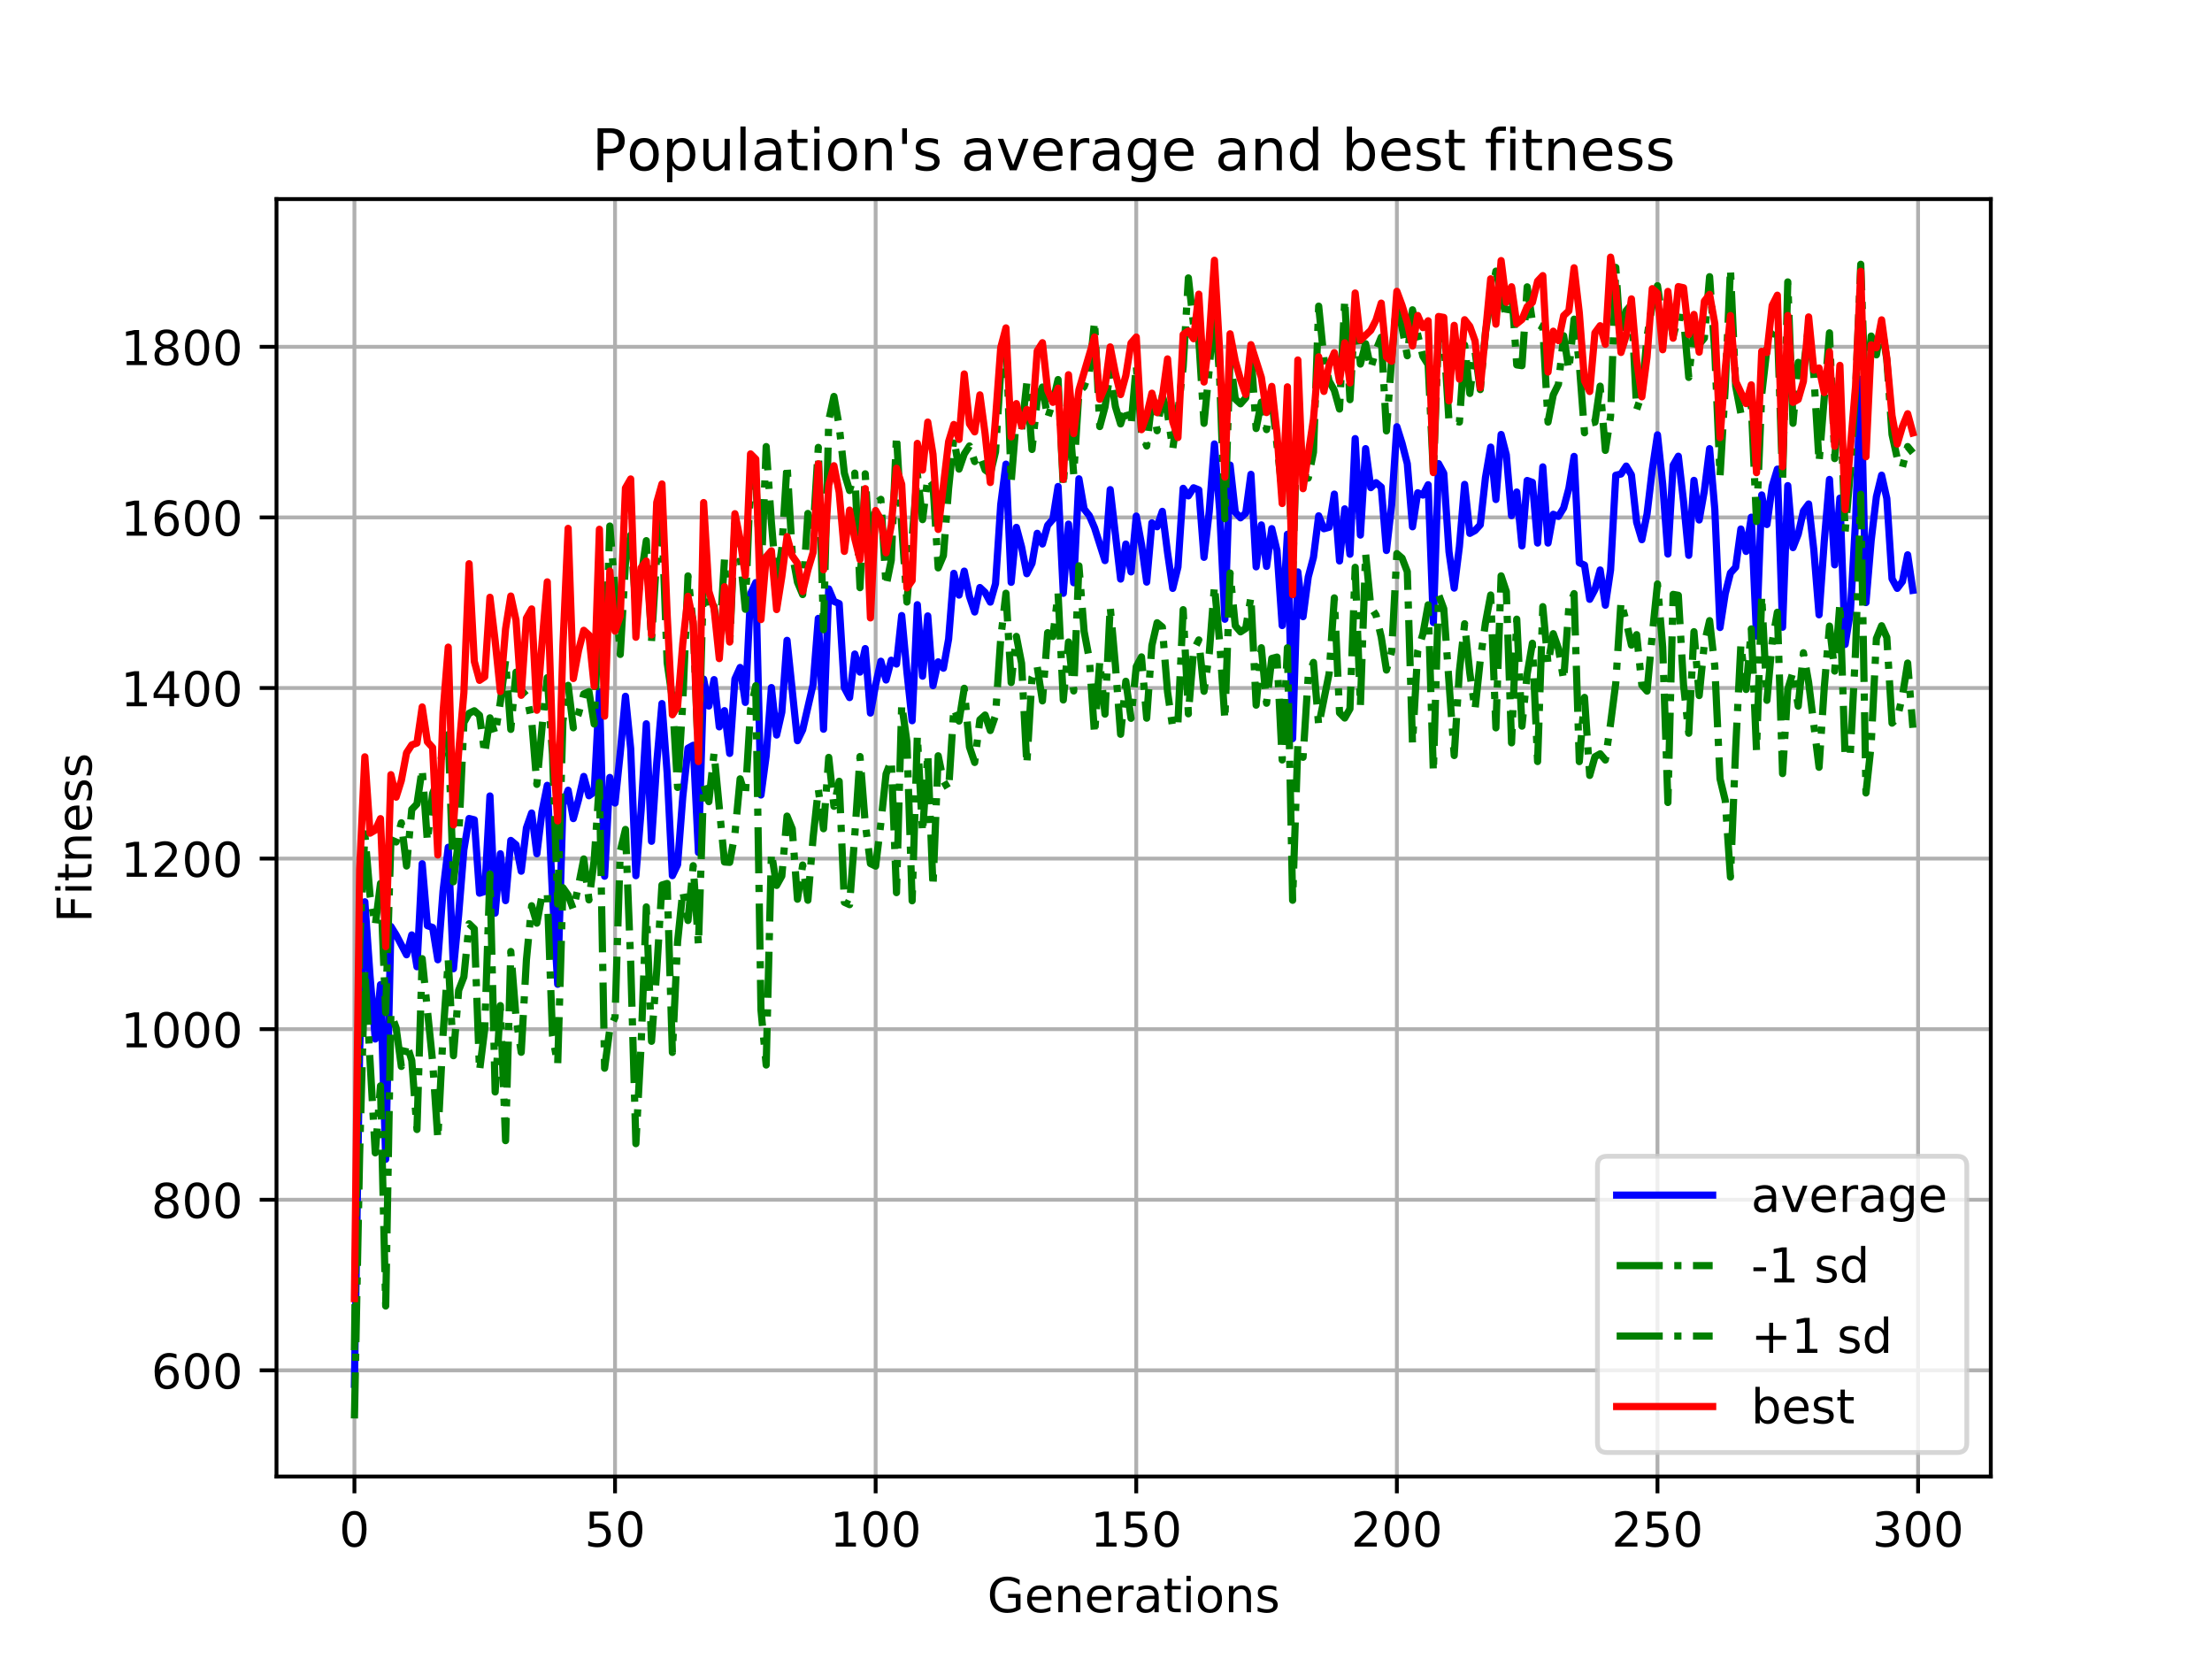 <?xml version="1.0" encoding="utf-8" standalone="no"?>
<!DOCTYPE svg PUBLIC "-//W3C//DTD SVG 1.1//EN"
  "http://www.w3.org/Graphics/SVG/1.1/DTD/svg11.dtd">
<!-- Created with matplotlib (https://matplotlib.org/) -->
<svg height="345.6pt" version="1.1" viewBox="0 0 460.8 345.6" width="460.8pt" xmlns="http://www.w3.org/2000/svg" xmlns:xlink="http://www.w3.org/1999/xlink">
 <defs>
  <style type="text/css">
*{stroke-linecap:butt;stroke-linejoin:round;}
  </style>
 </defs>
 <g id="figure_1">
  <g id="patch_1">
   <path d="M 0 345.6 
L 460.8 345.6 
L 460.8 0 
L 0 0 
z
" style="fill:#ffffff;"/>
  </g>
  <g id="axes_1">
   <g id="patch_2">
    <path d="M 57.6 307.584 
L 414.72 307.584 
L 414.72 41.472 
L 57.6 41.472 
z
" style="fill:#ffffff;"/>
   </g>
   <g id="matplotlib.axis_1">
    <g id="xtick_1">
     <g id="line2d_1">
      <path clip-path="url(#p9c308ab7ee)" d="M 73.833 307.584 
L 73.833 41.472 
" style="fill:none;stroke:#b0b0b0;stroke-linecap:square;stroke-width:0.8;"/>
     </g>
     <g id="line2d_2">
      <defs>
       <path d="M 0 0 
L 0 3.5 
" id="m6f78f40732" style="stroke:#000000;stroke-width:0.8;"/>
      </defs>
      <g>
       <use style="stroke:#000000;stroke-width:0.8;" x="73.833" xlink:href="#m6f78f40732" y="307.584"/>
      </g>
     </g>
     <g id="text_1">
      <!-- 0 -->
      <defs>
       <path d="M 31.781 66.406 
Q 24.172 66.406 20.328 58.906 
Q 16.5 51.422 16.5 36.375 
Q 16.5 21.391 20.328 13.891 
Q 24.172 6.391 31.781 6.391 
Q 39.453 6.391 43.281 13.891 
Q 47.125 21.391 47.125 36.375 
Q 47.125 51.422 43.281 58.906 
Q 39.453 66.406 31.781 66.406 
z
M 31.781 74.219 
Q 44.047 74.219 50.516 64.516 
Q 56.984 54.828 56.984 36.375 
Q 56.984 17.969 50.516 8.266 
Q 44.047 -1.422 31.781 -1.422 
Q 19.531 -1.422 13.062 8.266 
Q 6.594 17.969 6.594 36.375 
Q 6.594 54.828 13.062 64.516 
Q 19.531 74.219 31.781 74.219 
z
" id="DejaVuSans-48"/>
      </defs>
      <g transform="translate(70.651 322.182)scale(0.1 -0.1)">
       <use xlink:href="#DejaVuSans-48"/>
      </g>
     </g>
    </g>
    <g id="xtick_2">
     <g id="line2d_3">
      <path clip-path="url(#p9c308ab7ee)" d="M 128.123 307.584 
L 128.123 41.472 
" style="fill:none;stroke:#b0b0b0;stroke-linecap:square;stroke-width:0.8;"/>
     </g>
     <g id="line2d_4">
      <g>
       <use style="stroke:#000000;stroke-width:0.8;" x="128.123" xlink:href="#m6f78f40732" y="307.584"/>
      </g>
     </g>
     <g id="text_2">
      <!-- 50 -->
      <defs>
       <path d="M 10.797 72.906 
L 49.516 72.906 
L 49.516 64.594 
L 19.828 64.594 
L 19.828 46.734 
Q 21.969 47.469 24.109 47.828 
Q 26.266 48.188 28.422 48.188 
Q 40.625 48.188 47.75 41.5 
Q 54.891 34.812 54.891 23.391 
Q 54.891 11.625 47.562 5.094 
Q 40.234 -1.422 26.906 -1.422 
Q 22.312 -1.422 17.547 -0.641 
Q 12.797 0.141 7.719 1.703 
L 7.719 11.625 
Q 12.109 9.234 16.797 8.062 
Q 21.484 6.891 26.703 6.891 
Q 35.156 6.891 40.078 11.328 
Q 45.016 15.766 45.016 23.391 
Q 45.016 31 40.078 35.438 
Q 35.156 39.891 26.703 39.891 
Q 22.75 39.891 18.812 39.016 
Q 14.891 38.141 10.797 36.281 
z
" id="DejaVuSans-53"/>
      </defs>
      <g transform="translate(121.76 322.182)scale(0.1 -0.1)">
       <use xlink:href="#DejaVuSans-53"/>
       <use x="63.623" xlink:href="#DejaVuSans-48"/>
      </g>
     </g>
    </g>
    <g id="xtick_3">
     <g id="line2d_5">
      <path clip-path="url(#p9c308ab7ee)" d="M 182.413 307.584 
L 182.413 41.472 
" style="fill:none;stroke:#b0b0b0;stroke-linecap:square;stroke-width:0.8;"/>
     </g>
     <g id="line2d_6">
      <g>
       <use style="stroke:#000000;stroke-width:0.8;" x="182.413" xlink:href="#m6f78f40732" y="307.584"/>
      </g>
     </g>
     <g id="text_3">
      <!-- 100 -->
      <defs>
       <path d="M 12.406 8.297 
L 28.516 8.297 
L 28.516 63.922 
L 10.984 60.406 
L 10.984 69.391 
L 28.422 72.906 
L 38.281 72.906 
L 38.281 8.297 
L 54.391 8.297 
L 54.391 0 
L 12.406 0 
z
" id="DejaVuSans-49"/>
      </defs>
      <g transform="translate(172.869 322.182)scale(0.1 -0.1)">
       <use xlink:href="#DejaVuSans-49"/>
       <use x="63.623" xlink:href="#DejaVuSans-48"/>
       <use x="127.246" xlink:href="#DejaVuSans-48"/>
      </g>
     </g>
    </g>
    <g id="xtick_4">
     <g id="line2d_7">
      <path clip-path="url(#p9c308ab7ee)" d="M 236.703 307.584 
L 236.703 41.472 
" style="fill:none;stroke:#b0b0b0;stroke-linecap:square;stroke-width:0.8;"/>
     </g>
     <g id="line2d_8">
      <g>
       <use style="stroke:#000000;stroke-width:0.8;" x="236.703" xlink:href="#m6f78f40732" y="307.584"/>
      </g>
     </g>
     <g id="text_4">
      <!-- 150 -->
      <g transform="translate(227.159 322.182)scale(0.1 -0.1)">
       <use xlink:href="#DejaVuSans-49"/>
       <use x="63.623" xlink:href="#DejaVuSans-53"/>
       <use x="127.246" xlink:href="#DejaVuSans-48"/>
      </g>
     </g>
    </g>
    <g id="xtick_5">
     <g id="line2d_9">
      <path clip-path="url(#p9c308ab7ee)" d="M 290.993 307.584 
L 290.993 41.472 
" style="fill:none;stroke:#b0b0b0;stroke-linecap:square;stroke-width:0.8;"/>
     </g>
     <g id="line2d_10">
      <g>
       <use style="stroke:#000000;stroke-width:0.8;" x="290.993" xlink:href="#m6f78f40732" y="307.584"/>
      </g>
     </g>
     <g id="text_5">
      <!-- 200 -->
      <defs>
       <path d="M 19.188 8.297 
L 53.609 8.297 
L 53.609 0 
L 7.328 0 
L 7.328 8.297 
Q 12.938 14.109 22.625 23.891 
Q 32.328 33.688 34.812 36.531 
Q 39.547 41.844 41.422 45.531 
Q 43.312 49.219 43.312 52.781 
Q 43.312 58.594 39.234 62.25 
Q 35.156 65.922 28.609 65.922 
Q 23.969 65.922 18.812 64.312 
Q 13.672 62.703 7.812 59.422 
L 7.812 69.391 
Q 13.766 71.781 18.938 73 
Q 24.125 74.219 28.422 74.219 
Q 39.75 74.219 46.484 68.547 
Q 53.219 62.891 53.219 53.422 
Q 53.219 48.922 51.531 44.891 
Q 49.859 40.875 45.406 35.406 
Q 44.188 33.984 37.641 27.219 
Q 31.109 20.453 19.188 8.297 
z
" id="DejaVuSans-50"/>
      </defs>
      <g transform="translate(281.449 322.182)scale(0.1 -0.1)">
       <use xlink:href="#DejaVuSans-50"/>
       <use x="63.623" xlink:href="#DejaVuSans-48"/>
       <use x="127.246" xlink:href="#DejaVuSans-48"/>
      </g>
     </g>
    </g>
    <g id="xtick_6">
     <g id="line2d_11">
      <path clip-path="url(#p9c308ab7ee)" d="M 345.283 307.584 
L 345.283 41.472 
" style="fill:none;stroke:#b0b0b0;stroke-linecap:square;stroke-width:0.8;"/>
     </g>
     <g id="line2d_12">
      <g>
       <use style="stroke:#000000;stroke-width:0.8;" x="345.283" xlink:href="#m6f78f40732" y="307.584"/>
      </g>
     </g>
     <g id="text_6">
      <!-- 250 -->
      <g transform="translate(335.739 322.182)scale(0.1 -0.1)">
       <use xlink:href="#DejaVuSans-50"/>
       <use x="63.623" xlink:href="#DejaVuSans-53"/>
       <use x="127.246" xlink:href="#DejaVuSans-48"/>
      </g>
     </g>
    </g>
    <g id="xtick_7">
     <g id="line2d_13">
      <path clip-path="url(#p9c308ab7ee)" d="M 399.573 307.584 
L 399.573 41.472 
" style="fill:none;stroke:#b0b0b0;stroke-linecap:square;stroke-width:0.8;"/>
     </g>
     <g id="line2d_14">
      <g>
       <use style="stroke:#000000;stroke-width:0.8;" x="399.573" xlink:href="#m6f78f40732" y="307.584"/>
      </g>
     </g>
     <g id="text_7">
      <!-- 300 -->
      <defs>
       <path d="M 40.578 39.312 
Q 47.656 37.797 51.625 33 
Q 55.609 28.219 55.609 21.188 
Q 55.609 10.406 48.188 4.484 
Q 40.766 -1.422 27.094 -1.422 
Q 22.516 -1.422 17.656 -0.516 
Q 12.797 0.391 7.625 2.203 
L 7.625 11.719 
Q 11.719 9.328 16.594 8.109 
Q 21.484 6.891 26.812 6.891 
Q 36.078 6.891 40.938 10.547 
Q 45.797 14.203 45.797 21.188 
Q 45.797 27.641 41.281 31.266 
Q 36.766 34.906 28.719 34.906 
L 20.219 34.906 
L 20.219 43.016 
L 29.109 43.016 
Q 36.375 43.016 40.234 45.922 
Q 44.094 48.828 44.094 54.297 
Q 44.094 59.906 40.109 62.906 
Q 36.141 65.922 28.719 65.922 
Q 24.656 65.922 20.016 65.031 
Q 15.375 64.156 9.812 62.312 
L 9.812 71.094 
Q 15.438 72.656 20.344 73.438 
Q 25.25 74.219 29.594 74.219 
Q 40.828 74.219 47.359 69.109 
Q 53.906 64.016 53.906 55.328 
Q 53.906 49.266 50.438 45.094 
Q 46.969 40.922 40.578 39.312 
z
" id="DejaVuSans-51"/>
      </defs>
      <g transform="translate(390.029 322.182)scale(0.1 -0.1)">
       <use xlink:href="#DejaVuSans-51"/>
       <use x="63.623" xlink:href="#DejaVuSans-48"/>
       <use x="127.246" xlink:href="#DejaVuSans-48"/>
      </g>
     </g>
    </g>
    <g id="text_8">
     <!-- Generations -->
     <defs>
      <path d="M 59.516 10.406 
L 59.516 29.984 
L 43.406 29.984 
L 43.406 38.094 
L 69.281 38.094 
L 69.281 6.781 
Q 63.578 2.734 56.688 0.656 
Q 49.812 -1.422 42 -1.422 
Q 24.906 -1.422 15.25 8.562 
Q 5.609 18.562 5.609 36.375 
Q 5.609 54.25 15.25 64.234 
Q 24.906 74.219 42 74.219 
Q 49.125 74.219 55.547 72.453 
Q 61.969 70.703 67.391 67.281 
L 67.391 56.781 
Q 61.922 61.422 55.766 63.766 
Q 49.609 66.109 42.828 66.109 
Q 29.438 66.109 22.719 58.641 
Q 16.016 51.172 16.016 36.375 
Q 16.016 21.625 22.719 14.156 
Q 29.438 6.688 42.828 6.688 
Q 48.047 6.688 52.141 7.594 
Q 56.25 8.5 59.516 10.406 
z
" id="DejaVuSans-71"/>
      <path d="M 56.203 29.594 
L 56.203 25.203 
L 14.891 25.203 
Q 15.484 15.922 20.484 11.062 
Q 25.484 6.203 34.422 6.203 
Q 39.594 6.203 44.453 7.469 
Q 49.312 8.734 54.109 11.281 
L 54.109 2.781 
Q 49.266 0.734 44.188 -0.344 
Q 39.109 -1.422 33.891 -1.422 
Q 20.797 -1.422 13.156 6.188 
Q 5.516 13.812 5.516 26.812 
Q 5.516 40.234 12.766 48.109 
Q 20.016 56 32.328 56 
Q 43.359 56 49.781 48.891 
Q 56.203 41.797 56.203 29.594 
z
M 47.219 32.234 
Q 47.125 39.594 43.094 43.984 
Q 39.062 48.391 32.422 48.391 
Q 24.906 48.391 20.391 44.141 
Q 15.875 39.891 15.188 32.172 
z
" id="DejaVuSans-101"/>
      <path d="M 54.891 33.016 
L 54.891 0 
L 45.906 0 
L 45.906 32.719 
Q 45.906 40.484 42.875 44.328 
Q 39.844 48.188 33.797 48.188 
Q 26.516 48.188 22.312 43.547 
Q 18.109 38.922 18.109 30.906 
L 18.109 0 
L 9.078 0 
L 9.078 54.688 
L 18.109 54.688 
L 18.109 46.188 
Q 21.344 51.125 25.703 53.562 
Q 30.078 56 35.797 56 
Q 45.219 56 50.047 50.172 
Q 54.891 44.344 54.891 33.016 
z
" id="DejaVuSans-110"/>
      <path d="M 41.109 46.297 
Q 39.594 47.172 37.812 47.578 
Q 36.031 48 33.891 48 
Q 26.266 48 22.188 43.047 
Q 18.109 38.094 18.109 28.812 
L 18.109 0 
L 9.078 0 
L 9.078 54.688 
L 18.109 54.688 
L 18.109 46.188 
Q 20.953 51.172 25.484 53.578 
Q 30.031 56 36.531 56 
Q 37.453 56 38.578 55.875 
Q 39.703 55.766 41.062 55.516 
z
" id="DejaVuSans-114"/>
      <path d="M 34.281 27.484 
Q 23.391 27.484 19.188 25 
Q 14.984 22.516 14.984 16.5 
Q 14.984 11.719 18.141 8.906 
Q 21.297 6.109 26.703 6.109 
Q 34.188 6.109 38.703 11.406 
Q 43.219 16.703 43.219 25.484 
L 43.219 27.484 
z
M 52.203 31.203 
L 52.203 0 
L 43.219 0 
L 43.219 8.297 
Q 40.141 3.328 35.547 0.953 
Q 30.953 -1.422 24.312 -1.422 
Q 15.922 -1.422 10.953 3.297 
Q 6 8.016 6 15.922 
Q 6 25.141 12.172 29.828 
Q 18.359 34.516 30.609 34.516 
L 43.219 34.516 
L 43.219 35.406 
Q 43.219 41.609 39.141 45 
Q 35.062 48.391 27.688 48.391 
Q 23 48.391 18.547 47.266 
Q 14.109 46.141 10.016 43.891 
L 10.016 52.203 
Q 14.938 54.109 19.578 55.047 
Q 24.219 56 28.609 56 
Q 40.484 56 46.344 49.844 
Q 52.203 43.703 52.203 31.203 
z
" id="DejaVuSans-97"/>
      <path d="M 18.312 70.219 
L 18.312 54.688 
L 36.812 54.688 
L 36.812 47.703 
L 18.312 47.703 
L 18.312 18.016 
Q 18.312 11.328 20.141 9.422 
Q 21.969 7.516 27.594 7.516 
L 36.812 7.516 
L 36.812 0 
L 27.594 0 
Q 17.188 0 13.234 3.875 
Q 9.281 7.766 9.281 18.016 
L 9.281 47.703 
L 2.688 47.703 
L 2.688 54.688 
L 9.281 54.688 
L 9.281 70.219 
z
" id="DejaVuSans-116"/>
      <path d="M 9.422 54.688 
L 18.406 54.688 
L 18.406 0 
L 9.422 0 
z
M 9.422 75.984 
L 18.406 75.984 
L 18.406 64.594 
L 9.422 64.594 
z
" id="DejaVuSans-105"/>
      <path d="M 30.609 48.391 
Q 23.391 48.391 19.188 42.75 
Q 14.984 37.109 14.984 27.297 
Q 14.984 17.484 19.156 11.844 
Q 23.344 6.203 30.609 6.203 
Q 37.797 6.203 41.984 11.859 
Q 46.188 17.531 46.188 27.297 
Q 46.188 37.016 41.984 42.703 
Q 37.797 48.391 30.609 48.391 
z
M 30.609 56 
Q 42.328 56 49.016 48.375 
Q 55.719 40.766 55.719 27.297 
Q 55.719 13.875 49.016 6.219 
Q 42.328 -1.422 30.609 -1.422 
Q 18.844 -1.422 12.172 6.219 
Q 5.516 13.875 5.516 27.297 
Q 5.516 40.766 12.172 48.375 
Q 18.844 56 30.609 56 
z
" id="DejaVuSans-111"/>
      <path d="M 44.281 53.078 
L 44.281 44.578 
Q 40.484 46.531 36.375 47.5 
Q 32.281 48.484 27.875 48.484 
Q 21.188 48.484 17.844 46.438 
Q 14.5 44.391 14.5 40.281 
Q 14.5 37.156 16.891 35.375 
Q 19.281 33.594 26.516 31.984 
L 29.594 31.297 
Q 39.156 29.25 43.188 25.516 
Q 47.219 21.781 47.219 15.094 
Q 47.219 7.469 41.188 3.016 
Q 35.156 -1.422 24.609 -1.422 
Q 20.219 -1.422 15.453 -0.562 
Q 10.688 0.297 5.422 2 
L 5.422 11.281 
Q 10.406 8.688 15.234 7.391 
Q 20.062 6.109 24.812 6.109 
Q 31.156 6.109 34.562 8.281 
Q 37.984 10.453 37.984 14.406 
Q 37.984 18.062 35.516 20.016 
Q 33.062 21.969 24.703 23.781 
L 21.578 24.516 
Q 13.234 26.266 9.516 29.906 
Q 5.812 33.547 5.812 39.891 
Q 5.812 47.609 11.281 51.797 
Q 16.75 56 26.812 56 
Q 31.781 56 36.172 55.266 
Q 40.578 54.547 44.281 53.078 
z
" id="DejaVuSans-115"/>
     </defs>
     <g transform="translate(205.662 335.861)scale(0.1 -0.1)">
      <use xlink:href="#DejaVuSans-71"/>
      <use x="77.49" xlink:href="#DejaVuSans-101"/>
      <use x="139.014" xlink:href="#DejaVuSans-110"/>
      <use x="202.393" xlink:href="#DejaVuSans-101"/>
      <use x="263.916" xlink:href="#DejaVuSans-114"/>
      <use x="305.029" xlink:href="#DejaVuSans-97"/>
      <use x="366.309" xlink:href="#DejaVuSans-116"/>
      <use x="405.518" xlink:href="#DejaVuSans-105"/>
      <use x="433.301" xlink:href="#DejaVuSans-111"/>
      <use x="494.482" xlink:href="#DejaVuSans-110"/>
      <use x="557.861" xlink:href="#DejaVuSans-115"/>
     </g>
    </g>
   </g>
   <g id="matplotlib.axis_2">
    <g id="ytick_1">
     <g id="line2d_15">
      <path clip-path="url(#p9c308ab7ee)" d="M 57.6 285.463 
L 414.72 285.463 
" style="fill:none;stroke:#b0b0b0;stroke-linecap:square;stroke-width:0.8;"/>
     </g>
     <g id="line2d_16">
      <defs>
       <path d="M 0 0 
L -3.5 0 
" id="me48618a63e" style="stroke:#000000;stroke-width:0.8;"/>
      </defs>
      <g>
       <use style="stroke:#000000;stroke-width:0.8;" x="57.6" xlink:href="#me48618a63e" y="285.463"/>
      </g>
     </g>
     <g id="text_9">
      <!-- 600 -->
      <defs>
       <path d="M 33.016 40.375 
Q 26.375 40.375 22.484 35.828 
Q 18.609 31.297 18.609 23.391 
Q 18.609 15.531 22.484 10.953 
Q 26.375 6.391 33.016 6.391 
Q 39.656 6.391 43.531 10.953 
Q 47.406 15.531 47.406 23.391 
Q 47.406 31.297 43.531 35.828 
Q 39.656 40.375 33.016 40.375 
z
M 52.594 71.297 
L 52.594 62.312 
Q 48.875 64.062 45.094 64.984 
Q 41.312 65.922 37.594 65.922 
Q 27.828 65.922 22.672 59.328 
Q 17.531 52.734 16.797 39.406 
Q 19.672 43.656 24.016 45.922 
Q 28.375 48.188 33.594 48.188 
Q 44.578 48.188 50.953 41.516 
Q 57.328 34.859 57.328 23.391 
Q 57.328 12.156 50.688 5.359 
Q 44.047 -1.422 33.016 -1.422 
Q 20.359 -1.422 13.672 8.266 
Q 6.984 17.969 6.984 36.375 
Q 6.984 53.656 15.188 63.938 
Q 23.391 74.219 37.203 74.219 
Q 40.922 74.219 44.703 73.484 
Q 48.484 72.75 52.594 71.297 
z
" id="DejaVuSans-54"/>
      </defs>
      <g transform="translate(31.512 289.262)scale(0.1 -0.1)">
       <use xlink:href="#DejaVuSans-54"/>
       <use x="63.623" xlink:href="#DejaVuSans-48"/>
       <use x="127.246" xlink:href="#DejaVuSans-48"/>
      </g>
     </g>
    </g>
    <g id="ytick_2">
     <g id="line2d_17">
      <path clip-path="url(#p9c308ab7ee)" d="M 57.6 249.927 
L 414.72 249.927 
" style="fill:none;stroke:#b0b0b0;stroke-linecap:square;stroke-width:0.8;"/>
     </g>
     <g id="line2d_18">
      <g>
       <use style="stroke:#000000;stroke-width:0.8;" x="57.6" xlink:href="#me48618a63e" y="249.927"/>
      </g>
     </g>
     <g id="text_10">
      <!-- 800 -->
      <defs>
       <path d="M 31.781 34.625 
Q 24.75 34.625 20.719 30.859 
Q 16.703 27.094 16.703 20.516 
Q 16.703 13.922 20.719 10.156 
Q 24.75 6.391 31.781 6.391 
Q 38.812 6.391 42.859 10.172 
Q 46.922 13.969 46.922 20.516 
Q 46.922 27.094 42.891 30.859 
Q 38.875 34.625 31.781 34.625 
z
M 21.922 38.812 
Q 15.578 40.375 12.031 44.719 
Q 8.5 49.078 8.5 55.328 
Q 8.5 64.062 14.719 69.141 
Q 20.953 74.219 31.781 74.219 
Q 42.672 74.219 48.875 69.141 
Q 55.078 64.062 55.078 55.328 
Q 55.078 49.078 51.531 44.719 
Q 48 40.375 41.703 38.812 
Q 48.828 37.156 52.797 32.312 
Q 56.781 27.484 56.781 20.516 
Q 56.781 9.906 50.312 4.234 
Q 43.844 -1.422 31.781 -1.422 
Q 19.734 -1.422 13.25 4.234 
Q 6.781 9.906 6.781 20.516 
Q 6.781 27.484 10.781 32.312 
Q 14.797 37.156 21.922 38.812 
z
M 18.312 54.391 
Q 18.312 48.734 21.844 45.562 
Q 25.391 42.391 31.781 42.391 
Q 38.141 42.391 41.719 45.562 
Q 45.312 48.734 45.312 54.391 
Q 45.312 60.062 41.719 63.234 
Q 38.141 66.406 31.781 66.406 
Q 25.391 66.406 21.844 63.234 
Q 18.312 60.062 18.312 54.391 
z
" id="DejaVuSans-56"/>
      </defs>
      <g transform="translate(31.512 253.726)scale(0.1 -0.1)">
       <use xlink:href="#DejaVuSans-56"/>
       <use x="63.623" xlink:href="#DejaVuSans-48"/>
       <use x="127.246" xlink:href="#DejaVuSans-48"/>
      </g>
     </g>
    </g>
    <g id="ytick_3">
     <g id="line2d_19">
      <path clip-path="url(#p9c308ab7ee)" d="M 57.6 214.391 
L 414.72 214.391 
" style="fill:none;stroke:#b0b0b0;stroke-linecap:square;stroke-width:0.8;"/>
     </g>
     <g id="line2d_20">
      <g>
       <use style="stroke:#000000;stroke-width:0.8;" x="57.6" xlink:href="#me48618a63e" y="214.391"/>
      </g>
     </g>
     <g id="text_11">
      <!-- 1000 -->
      <g transform="translate(25.15 218.19)scale(0.1 -0.1)">
       <use xlink:href="#DejaVuSans-49"/>
       <use x="63.623" xlink:href="#DejaVuSans-48"/>
       <use x="127.246" xlink:href="#DejaVuSans-48"/>
       <use x="190.869" xlink:href="#DejaVuSans-48"/>
      </g>
     </g>
    </g>
    <g id="ytick_4">
     <g id="line2d_21">
      <path clip-path="url(#p9c308ab7ee)" d="M 57.6 178.855 
L 414.72 178.855 
" style="fill:none;stroke:#b0b0b0;stroke-linecap:square;stroke-width:0.8;"/>
     </g>
     <g id="line2d_22">
      <g>
       <use style="stroke:#000000;stroke-width:0.8;" x="57.6" xlink:href="#me48618a63e" y="178.855"/>
      </g>
     </g>
     <g id="text_12">
      <!-- 1200 -->
      <g transform="translate(25.15 182.654)scale(0.1 -0.1)">
       <use xlink:href="#DejaVuSans-49"/>
       <use x="63.623" xlink:href="#DejaVuSans-50"/>
       <use x="127.246" xlink:href="#DejaVuSans-48"/>
       <use x="190.869" xlink:href="#DejaVuSans-48"/>
      </g>
     </g>
    </g>
    <g id="ytick_5">
     <g id="line2d_23">
      <path clip-path="url(#p9c308ab7ee)" d="M 57.6 143.319 
L 414.72 143.319 
" style="fill:none;stroke:#b0b0b0;stroke-linecap:square;stroke-width:0.8;"/>
     </g>
     <g id="line2d_24">
      <g>
       <use style="stroke:#000000;stroke-width:0.8;" x="57.6" xlink:href="#me48618a63e" y="143.319"/>
      </g>
     </g>
     <g id="text_13">
      <!-- 1400 -->
      <defs>
       <path d="M 37.797 64.312 
L 12.891 25.391 
L 37.797 25.391 
z
M 35.203 72.906 
L 47.609 72.906 
L 47.609 25.391 
L 58.016 25.391 
L 58.016 17.188 
L 47.609 17.188 
L 47.609 0 
L 37.797 0 
L 37.797 17.188 
L 4.891 17.188 
L 4.891 26.703 
z
" id="DejaVuSans-52"/>
      </defs>
      <g transform="translate(25.15 147.118)scale(0.1 -0.1)">
       <use xlink:href="#DejaVuSans-49"/>
       <use x="63.623" xlink:href="#DejaVuSans-52"/>
       <use x="127.246" xlink:href="#DejaVuSans-48"/>
       <use x="190.869" xlink:href="#DejaVuSans-48"/>
      </g>
     </g>
    </g>
    <g id="ytick_6">
     <g id="line2d_25">
      <path clip-path="url(#p9c308ab7ee)" d="M 57.6 107.783 
L 414.72 107.783 
" style="fill:none;stroke:#b0b0b0;stroke-linecap:square;stroke-width:0.8;"/>
     </g>
     <g id="line2d_26">
      <g>
       <use style="stroke:#000000;stroke-width:0.8;" x="57.6" xlink:href="#me48618a63e" y="107.783"/>
      </g>
     </g>
     <g id="text_14">
      <!-- 1600 -->
      <g transform="translate(25.15 111.582)scale(0.1 -0.1)">
       <use xlink:href="#DejaVuSans-49"/>
       <use x="63.623" xlink:href="#DejaVuSans-54"/>
       <use x="127.246" xlink:href="#DejaVuSans-48"/>
       <use x="190.869" xlink:href="#DejaVuSans-48"/>
      </g>
     </g>
    </g>
    <g id="ytick_7">
     <g id="line2d_27">
      <path clip-path="url(#p9c308ab7ee)" d="M 57.6 72.247 
L 414.72 72.247 
" style="fill:none;stroke:#b0b0b0;stroke-linecap:square;stroke-width:0.8;"/>
     </g>
     <g id="line2d_28">
      <g>
       <use style="stroke:#000000;stroke-width:0.8;" x="57.6" xlink:href="#me48618a63e" y="72.247"/>
      </g>
     </g>
     <g id="text_15">
      <!-- 1800 -->
      <g transform="translate(25.15 76.046)scale(0.1 -0.1)">
       <use xlink:href="#DejaVuSans-49"/>
       <use x="63.623" xlink:href="#DejaVuSans-56"/>
       <use x="127.246" xlink:href="#DejaVuSans-48"/>
       <use x="190.869" xlink:href="#DejaVuSans-48"/>
      </g>
     </g>
    </g>
    <g id="text_16">
     <!-- Fitness -->
     <defs>
      <path d="M 9.812 72.906 
L 51.703 72.906 
L 51.703 64.594 
L 19.672 64.594 
L 19.672 43.109 
L 48.578 43.109 
L 48.578 34.812 
L 19.672 34.812 
L 19.672 0 
L 9.812 0 
z
" id="DejaVuSans-70"/>
     </defs>
     <g transform="translate(19.07 192.202)rotate(-90)scale(0.1 -0.1)">
      <use xlink:href="#DejaVuSans-70"/>
      <use x="57.41" xlink:href="#DejaVuSans-105"/>
      <use x="85.193" xlink:href="#DejaVuSans-116"/>
      <use x="124.402" xlink:href="#DejaVuSans-110"/>
      <use x="187.781" xlink:href="#DejaVuSans-101"/>
      <use x="249.305" xlink:href="#DejaVuSans-115"/>
      <use x="301.404" xlink:href="#DejaVuSans-115"/>
     </g>
    </g>
   </g>
   <g id="line2d_29">
    <path clip-path="url(#p9c308ab7ee)" d="M 73.833 288.388 
L 74.919 218.694 
L 76.004 187.858 
L 77.09 203.374 
L 78.176 216.447 
L 79.262 205.126 
L 80.348 241.504 
L 81.433 193.005 
L 82.519 194.757 
L 84.691 198.897 
L 85.777 194.764 
L 86.862 201.392 
L 87.948 179.929 
L 89.034 192.831 
L 90.12 193.21 
L 91.206 199.936 
L 92.291 185.613 
L 93.377 176.504 
L 94.463 201.808 
L 95.549 190.525 
L 96.635 177.013 
L 97.72 170.511 
L 98.806 170.777 
L 99.892 186.065 
L 100.978 185.706 
L 102.064 165.814 
L 103.149 190.217 
L 104.235 177.856 
L 105.321 187.614 
L 106.407 175.078 
L 107.493 175.982 
L 108.578 181.486 
L 109.664 172.463 
L 110.75 169.365 
L 111.836 177.856 
L 112.922 168.966 
L 114.007 163.596 
L 115.093 186.457 
L 116.179 205.043 
L 117.265 167.585 
L 118.351 164.623 
L 119.436 170.53 
L 120.522 166.568 
L 121.608 161.749 
L 122.694 165.771 
L 123.78 164.994 
L 124.865 144.108 
L 125.951 182.531 
L 127.037 161.957 
L 128.123 167.292 
L 129.209 156.844 
L 130.294 145.051 
L 131.38 155.932 
L 132.466 182.422 
L 133.552 168.907 
L 134.638 150.779 
L 135.723 175.257 
L 136.809 158.944 
L 137.895 146.565 
L 138.981 161.051 
L 140.067 182.415 
L 141.152 180.132 
L 142.238 165.961 
L 143.324 155.863 
L 144.41 155.257 
L 145.496 177.594 
L 146.581 141.478 
L 147.667 147.08 
L 148.753 141.579 
L 149.839 151.416 
L 150.925 148.04 
L 152.01 156.953 
L 153.096 141.445 
L 154.182 139.044 
L 155.268 146.321 
L 156.354 123.717 
L 157.439 121.364 
L 158.525 165.613 
L 159.611 157.447 
L 160.697 143.236 
L 161.783 153.122 
L 162.868 148.345 
L 163.954 133.393 
L 166.126 154.305 
L 167.212 152.027 
L 169.383 142.597 
L 170.469 128.817 
L 171.555 151.911 
L 172.641 122.682 
L 173.726 125.277 
L 174.812 125.74 
L 175.898 143.271 
L 176.984 145.32 
L 178.07 136.249 
L 179.155 140.011 
L 180.241 135.113 
L 181.327 148.543 
L 182.413 142.633 
L 183.499 137.748 
L 184.584 141.657 
L 185.67 137.537 
L 186.756 138.334 
L 187.842 128.229 
L 188.928 139.97 
L 190.013 150.144 
L 191.099 125.968 
L 192.185 140.857 
L 193.271 128.306 
L 194.357 142.833 
L 195.442 137.872 
L 196.528 139.2 
L 197.614 133.117 
L 198.7 119.439 
L 199.786 123.97 
L 200.871 118.976 
L 201.957 124.256 
L 203.043 127.492 
L 204.129 122.393 
L 205.215 123.417 
L 206.3 125.433 
L 207.386 121.589 
L 208.472 105.105 
L 209.558 96.694 
L 210.644 121.313 
L 211.729 109.861 
L 212.815 113.931 
L 213.901 119.515 
L 214.987 117.366 
L 216.073 111.099 
L 217.158 113.321 
L 218.244 109.431 
L 219.33 108.173 
L 220.416 101.342 
L 221.502 123.601 
L 222.587 109.182 
L 223.673 121.395 
L 224.759 99.745 
L 225.845 106.046 
L 226.931 107.425 
L 228.016 109.95 
L 230.188 116.782 
L 231.274 101.998 
L 233.445 120.634 
L 234.531 113.335 
L 235.617 119.136 
L 236.703 107.506 
L 237.789 113.36 
L 238.875 121.263 
L 239.96 108.919 
L 241.046 109.728 
L 242.132 106.526 
L 243.218 115.102 
L 244.304 122.576 
L 245.389 118.121 
L 246.475 101.725 
L 247.561 103.3 
L 248.647 101.613 
L 249.733 102.052 
L 250.818 116.1 
L 251.904 106.561 
L 252.99 92.483 
L 254.076 106.282 
L 255.162 128.998 
L 256.247 96.882 
L 257.333 106.734 
L 258.419 107.874 
L 259.505 106.896 
L 260.591 98.813 
L 261.676 118.081 
L 262.762 109.348 
L 263.848 117.995 
L 264.934 110.122 
L 266.02 114.669 
L 267.105 130.315 
L 268.191 111.293 
L 269.277 153.875 
L 270.363 119.139 
L 271.449 128.465 
L 272.534 120.188 
L 273.62 116.098 
L 274.706 107.456 
L 275.792 110.147 
L 276.878 109.84 
L 277.963 102.929 
L 279.049 116.858 
L 280.135 106.004 
L 281.221 115.461 
L 282.307 91.371 
L 283.392 111.463 
L 284.478 93.459 
L 285.564 101.584 
L 286.65 100.554 
L 287.736 101.466 
L 288.821 114.677 
L 289.907 105.16 
L 290.993 88.893 
L 292.079 92.361 
L 293.165 96.601 
L 294.25 109.74 
L 295.336 102.655 
L 296.422 103.131 
L 297.508 100.979 
L 298.594 129.69 
L 299.679 96.585 
L 300.765 98.591 
L 301.851 114.937 
L 302.937 122.514 
L 304.023 113.836 
L 305.108 100.906 
L 306.194 111.111 
L 307.28 110.515 
L 308.366 109.327 
L 309.452 99.464 
L 310.537 93.14 
L 311.623 104.055 
L 312.709 90.509 
L 313.795 94.754 
L 314.881 107.414 
L 315.966 102.499 
L 317.052 113.723 
L 318.138 100.094 
L 319.224 100.481 
L 320.31 113.124 
L 321.395 97.259 
L 322.481 113.128 
L 323.567 107.136 
L 324.653 107.579 
L 325.739 105.812 
L 326.824 101.735 
L 327.91 95.077 
L 328.996 117.231 
L 330.082 117.72 
L 331.168 124.848 
L 332.253 122.803 
L 333.339 118.739 
L 334.425 126.075 
L 335.511 118.73 
L 336.597 98.998 
L 337.682 98.745 
L 338.768 97.092 
L 339.854 98.927 
L 340.94 108.776 
L 342.026 112.432 
L 343.111 107.058 
L 344.197 97.86 
L 345.283 90.583 
L 346.369 100.825 
L 347.455 115.421 
L 348.54 96.932 
L 349.626 95.038 
L 350.712 104.444 
L 351.798 115.688 
L 352.884 100.071 
L 353.969 108.325 
L 355.055 102.209 
L 356.141 93.464 
L 357.227 106.123 
L 358.313 130.722 
L 359.398 123.693 
L 360.484 119.365 
L 361.57 118.164 
L 362.656 110.208 
L 363.742 114.869 
L 364.827 107.742 
L 365.913 132.504 
L 366.999 103.104 
L 368.085 109.263 
L 369.171 101.323 
L 370.256 97.729 
L 371.342 130.662 
L 372.428 101.164 
L 373.514 114.08 
L 374.6 111.296 
L 375.685 106.456 
L 376.771 104.986 
L 377.857 114.596 
L 378.943 128.073 
L 380.029 112.72 
L 381.114 99.878 
L 382.2 117.665 
L 383.286 103.775 
L 384.372 134.246 
L 385.458 127.616 
L 386.543 108.631 
L 387.629 79.016 
L 388.715 125.522 
L 389.801 112.581 
L 390.887 103.465 
L 391.972 98.989 
L 393.058 103.847 
L 394.144 120.57 
L 395.23 122.568 
L 396.316 121.125 
L 397.401 115.576 
L 398.487 122.979 
L 398.487 122.979 
" style="fill:none;stroke:#0000ff;stroke-linecap:square;stroke-width:1.5;"/>
   </g>
   <g id="line2d_30">
    <path clip-path="url(#p9c308ab7ee)" d="M 73.833 295.488 
L 74.919 240.395 
L 76.004 202.013 
L 78.176 240.159 
L 79.262 226.205 
L 80.348 272.061 
L 81.433 211.08 
L 82.519 214.118 
L 83.605 222.159 
L 84.691 217.393 
L 85.777 220.901 
L 86.862 235.296 
L 87.948 199.709 
L 90.12 221.133 
L 91.206 237.215 
L 92.291 215.604 
L 93.377 199.99 
L 94.463 219.927 
L 95.549 206.304 
L 96.635 203.505 
L 97.72 192.434 
L 98.806 193.489 
L 99.892 223.118 
L 100.978 214.378 
L 102.064 182.089 
L 103.149 227.472 
L 104.235 209.479 
L 105.321 237.616 
L 106.407 198.208 
L 107.493 211.934 
L 108.578 219.215 
L 109.664 199.936 
L 110.75 188.684 
L 111.836 192.313 
L 112.922 186.435 
L 114.007 186.024 
L 115.093 215.733 
L 116.179 221.764 
L 117.265 184.927 
L 118.351 186.478 
L 119.436 189.444 
L 120.522 184.459 
L 121.608 178.935 
L 122.694 187.462 
L 123.78 179.166 
L 124.865 163.001 
L 125.951 222.53 
L 127.037 214.329 
L 128.123 211.91 
L 129.209 177.361 
L 130.294 172.787 
L 131.38 200.372 
L 132.466 238.246 
L 133.552 217.741 
L 134.638 188.927 
L 135.723 216.922 
L 136.809 202.212 
L 137.895 184.363 
L 138.981 184.042 
L 140.067 219.237 
L 141.152 196.227 
L 142.238 185.671 
L 143.324 191.754 
L 144.41 180.335 
L 145.496 196.881 
L 146.581 163.383 
L 147.667 167.001 
L 148.753 156.85 
L 150.925 179.571 
L 152.01 179.645 
L 153.096 173.737 
L 154.182 162.248 
L 155.268 165.722 
L 156.354 147.864 
L 157.439 142.839 
L 158.525 210.403 
L 159.611 221.862 
L 160.697 177.66 
L 161.783 184.452 
L 162.868 182.486 
L 163.954 170.008 
L 165.04 172.651 
L 166.126 187.326 
L 167.212 180.195 
L 168.297 187.54 
L 169.383 174.475 
L 170.469 164.437 
L 171.555 172.641 
L 172.641 157.777 
L 173.726 167.967 
L 174.812 162.752 
L 175.898 187.958 
L 176.984 188.457 
L 178.07 173.943 
L 179.155 157.598 
L 180.241 171.524 
L 181.327 179.9 
L 182.413 180.427 
L 183.499 171.479 
L 184.584 161.233 
L 185.67 158.373 
L 186.756 185.953 
L 187.842 146.745 
L 188.928 154.528 
L 190.013 187.653 
L 191.099 153.219 
L 192.185 173.466 
L 193.271 157.051 
L 194.357 184.748 
L 195.442 157.441 
L 196.528 162.656 
L 197.614 164.492 
L 198.7 147.516 
L 199.786 150.214 
L 200.871 143.381 
L 201.957 155.61 
L 203.043 158.833 
L 204.129 149.928 
L 205.215 148.953 
L 206.3 152.181 
L 207.386 149.045 
L 208.472 132.971 
L 209.558 123.585 
L 210.644 142.193 
L 211.729 132.576 
L 212.815 138.17 
L 213.901 159.247 
L 214.987 141.102 
L 216.073 138.926 
L 217.158 146.013 
L 218.244 131.796 
L 219.33 132.603 
L 220.416 123.613 
L 221.502 145.817 
L 222.587 133.735 
L 223.673 143.938 
L 224.759 117.869 
L 225.845 131.541 
L 226.931 137.325 
L 228.016 152.991 
L 229.102 137.82 
L 230.188 148.766 
L 231.274 126.379 
L 232.36 138.6 
L 233.445 152.959 
L 234.531 141.92 
L 235.617 149.641 
L 236.703 138.868 
L 237.789 136.841 
L 238.875 149.612 
L 239.96 134.465 
L 241.046 129.73 
L 242.132 130.619 
L 243.218 144.111 
L 244.304 151.624 
L 245.389 150.502 
L 246.475 127.008 
L 247.561 148.703 
L 248.647 135.501 
L 249.733 133.309 
L 250.818 144.009 
L 251.904 136.18 
L 252.99 122.014 
L 254.076 133.751 
L 255.162 149.947 
L 256.247 119.371 
L 257.333 130.35 
L 258.419 131.627 
L 259.505 130.919 
L 260.591 124.32 
L 261.676 146.897 
L 262.762 134.935 
L 263.848 146.494 
L 264.934 137.167 
L 266.02 136.885 
L 267.105 158.313 
L 268.191 134.943 
L 269.277 187.541 
L 270.363 155.201 
L 271.449 157.757 
L 272.534 140.777 
L 273.62 137.99 
L 274.706 151.137 
L 276.878 140.323 
L 277.963 124.55 
L 279.049 148.502 
L 280.135 149.581 
L 281.221 147.66 
L 282.307 118.181 
L 283.392 147.081 
L 284.478 115.315 
L 285.564 126.449 
L 286.65 128.137 
L 287.736 132.682 
L 288.821 139.585 
L 289.907 135.707 
L 290.993 115.33 
L 292.079 116.268 
L 293.165 119.092 
L 294.25 154.939 
L 295.336 135.611 
L 296.422 132.035 
L 297.508 125.998 
L 298.594 160.877 
L 299.679 123.845 
L 300.765 126.813 
L 302.937 157.386 
L 304.023 139.748 
L 305.108 129.937 
L 306.194 140.253 
L 307.28 147.767 
L 308.366 137.492 
L 309.452 129.744 
L 310.537 123.948 
L 311.623 151.622 
L 312.709 119.962 
L 313.795 123.234 
L 314.881 154.752 
L 315.966 128.981 
L 317.052 151.268 
L 318.138 140.43 
L 319.224 133.999 
L 320.31 158.64 
L 321.395 126.376 
L 322.481 138.321 
L 323.567 132.006 
L 324.653 135.112 
L 325.739 141.682 
L 326.824 126.387 
L 327.91 123.66 
L 328.996 158.656 
L 330.082 145.283 
L 331.168 161.533 
L 332.253 157.652 
L 333.339 157.035 
L 334.425 158.324 
L 335.511 150.71 
L 336.597 142.287 
L 337.682 125.391 
L 338.768 129.474 
L 339.854 134.389 
L 340.94 132.211 
L 342.026 142.725 
L 343.111 143.968 
L 344.197 132.186 
L 345.283 121.649 
L 346.369 134.788 
L 347.455 167.174 
L 348.54 123.817 
L 349.626 124.015 
L 350.712 142.692 
L 351.798 152.753 
L 352.884 131.593 
L 353.969 144.899 
L 355.055 134 
L 356.141 129.289 
L 357.227 138.877 
L 358.313 162.224 
L 359.398 166.733 
L 360.484 182.716 
L 361.57 155.869 
L 362.656 134.279 
L 363.742 143.628 
L 364.827 131.017 
L 365.913 156.379 
L 366.999 124.054 
L 368.085 145.89 
L 369.171 133.735 
L 370.256 127.546 
L 371.342 161.154 
L 372.428 143.599 
L 373.514 139.98 
L 374.6 147.111 
L 375.685 135.981 
L 376.771 142.169 
L 378.943 159.841 
L 380.029 143.224 
L 381.114 130.42 
L 382.2 139.799 
L 383.286 125.673 
L 384.372 157.649 
L 385.458 156.916 
L 386.543 135.658 
L 387.629 102.974 
L 388.715 165.19 
L 389.801 155.155 
L 390.887 133.011 
L 391.972 130.349 
L 393.058 132.781 
L 394.144 150.64 
L 395.23 149.673 
L 396.316 144.973 
L 397.401 138.124 
L 398.487 151.615 
L 398.487 151.615 
" style="fill:none;stroke:#008000;stroke-dasharray:9.6,2.4,1.5,2.4;stroke-dashoffset:0;stroke-width:1.5;"/>
   </g>
   <g id="line2d_31">
    <path clip-path="url(#p9c308ab7ee)" d="M 73.833 281.288 
L 74.919 196.994 
L 76.004 173.703 
L 77.09 186.579 
L 78.176 192.736 
L 79.262 184.047 
L 80.348 210.948 
L 81.433 174.931 
L 82.519 175.397 
L 83.605 171.402 
L 84.691 180.4 
L 85.777 168.626 
L 86.862 167.487 
L 87.948 160.15 
L 89.034 175.324 
L 90.12 165.287 
L 91.206 162.656 
L 92.291 155.623 
L 93.377 153.018 
L 94.463 183.689 
L 95.549 174.746 
L 96.635 150.522 
L 97.72 148.587 
L 98.806 148.065 
L 99.892 149.011 
L 100.978 157.034 
L 102.064 149.539 
L 103.149 152.962 
L 104.235 146.232 
L 105.321 137.612 
L 106.407 151.949 
L 107.493 140.03 
L 108.578 143.757 
L 109.664 144.99 
L 110.75 150.047 
L 111.836 163.398 
L 112.922 151.497 
L 114.007 141.169 
L 115.093 157.18 
L 116.179 188.321 
L 117.265 150.243 
L 118.351 142.768 
L 119.436 151.616 
L 120.522 148.677 
L 121.608 144.562 
L 122.694 144.081 
L 123.78 150.822 
L 124.865 125.216 
L 125.951 142.532 
L 127.037 109.585 
L 129.209 136.327 
L 130.294 117.316 
L 131.38 111.491 
L 132.466 126.598 
L 133.552 120.074 
L 134.638 112.63 
L 135.723 133.592 
L 136.809 115.676 
L 137.895 108.767 
L 138.981 138.059 
L 140.067 145.592 
L 141.152 164.037 
L 142.238 146.25 
L 143.324 119.972 
L 144.41 130.178 
L 145.496 158.307 
L 146.581 119.574 
L 147.667 127.159 
L 148.753 126.309 
L 149.839 134.132 
L 150.925 116.508 
L 152.01 134.26 
L 153.096 109.154 
L 154.182 115.84 
L 155.268 126.921 
L 156.354 99.571 
L 157.439 99.888 
L 158.525 120.823 
L 159.611 93.032 
L 160.697 108.813 
L 161.783 121.791 
L 162.868 114.203 
L 163.954 96.778 
L 165.04 115.34 
L 166.126 121.284 
L 167.212 123.858 
L 168.297 106.965 
L 169.383 110.719 
L 170.469 93.197 
L 171.555 131.181 
L 172.641 87.587 
L 173.726 82.588 
L 174.812 88.729 
L 175.898 98.584 
L 176.984 102.183 
L 178.07 98.555 
L 179.155 122.424 
L 180.241 98.702 
L 181.327 117.185 
L 182.413 104.838 
L 183.499 104.018 
L 184.584 122.081 
L 185.67 116.7 
L 186.756 90.714 
L 187.842 109.713 
L 188.928 125.412 
L 191.099 98.716 
L 192.185 108.248 
L 193.271 99.561 
L 194.357 100.918 
L 195.442 118.304 
L 196.528 115.744 
L 197.614 101.742 
L 198.7 91.362 
L 199.786 97.726 
L 200.871 94.571 
L 201.957 92.902 
L 203.043 96.152 
L 204.129 94.857 
L 205.215 97.881 
L 206.3 98.685 
L 207.386 94.132 
L 208.472 77.24 
L 209.558 69.802 
L 210.644 100.433 
L 211.729 87.145 
L 212.815 89.693 
L 213.901 79.782 
L 214.987 93.631 
L 216.073 83.272 
L 217.158 80.628 
L 218.244 87.065 
L 219.33 83.742 
L 220.416 79.071 
L 221.502 101.385 
L 222.587 84.628 
L 223.673 98.853 
L 224.759 81.621 
L 225.845 80.551 
L 226.931 77.526 
L 228.016 66.909 
L 229.102 88.864 
L 230.188 84.797 
L 231.274 77.617 
L 232.36 84.713 
L 233.445 88.31 
L 234.531 84.749 
L 235.617 88.632 
L 236.703 76.144 
L 237.789 89.88 
L 238.875 92.914 
L 239.96 83.373 
L 241.046 89.727 
L 242.132 82.433 
L 243.218 86.093 
L 244.304 93.528 
L 245.389 85.741 
L 246.475 76.442 
L 247.561 57.896 
L 248.647 67.724 
L 249.733 70.796 
L 250.818 88.19 
L 251.904 76.942 
L 252.99 62.953 
L 254.076 78.812 
L 255.162 108.048 
L 256.247 74.394 
L 257.333 83.118 
L 258.419 84.122 
L 259.505 82.874 
L 260.591 73.305 
L 261.676 89.265 
L 262.762 83.76 
L 263.848 89.496 
L 264.934 83.077 
L 267.105 102.317 
L 268.191 87.642 
L 269.277 120.209 
L 270.363 83.077 
L 271.449 99.174 
L 272.534 99.599 
L 273.62 94.206 
L 274.706 63.775 
L 275.792 74.675 
L 276.878 79.356 
L 277.963 81.307 
L 279.049 85.213 
L 280.135 62.427 
L 281.221 83.261 
L 282.307 64.56 
L 283.392 75.845 
L 284.478 71.604 
L 285.564 76.718 
L 286.65 72.972 
L 287.736 70.25 
L 288.821 89.769 
L 289.907 74.613 
L 290.993 62.457 
L 293.165 74.11 
L 294.25 64.541 
L 295.336 69.699 
L 296.422 74.228 
L 297.508 75.96 
L 298.594 98.503 
L 299.679 69.326 
L 300.765 70.369 
L 301.851 87.826 
L 302.937 87.642 
L 304.023 87.924 
L 305.108 71.876 
L 306.194 81.969 
L 307.28 73.263 
L 308.366 81.161 
L 309.452 69.184 
L 310.537 62.332 
L 311.623 56.489 
L 312.709 61.057 
L 313.795 66.273 
L 314.881 60.076 
L 315.966 76.017 
L 317.052 76.177 
L 318.138 59.757 
L 319.224 66.963 
L 321.395 68.142 
L 322.481 87.935 
L 323.567 82.267 
L 324.653 80.046 
L 325.739 69.943 
L 326.824 77.083 
L 327.91 66.493 
L 328.996 75.805 
L 330.082 90.157 
L 331.168 88.162 
L 332.253 87.955 
L 333.339 80.443 
L 334.425 93.826 
L 335.511 86.749 
L 336.597 55.708 
L 337.682 72.098 
L 338.768 64.71 
L 339.854 63.466 
L 340.94 85.34 
L 342.026 82.139 
L 343.111 70.147 
L 344.197 63.534 
L 345.283 59.517 
L 346.369 66.863 
L 347.455 63.669 
L 348.54 70.046 
L 349.626 66.062 
L 350.712 66.195 
L 351.798 78.623 
L 352.884 68.55 
L 353.969 71.751 
L 355.055 70.417 
L 356.141 57.638 
L 357.227 73.369 
L 358.313 99.22 
L 359.398 80.652 
L 360.484 56.013 
L 361.57 80.459 
L 362.656 86.138 
L 363.742 86.11 
L 364.827 84.468 
L 365.913 108.628 
L 366.999 82.154 
L 368.085 72.636 
L 369.171 68.911 
L 370.256 67.912 
L 371.342 100.171 
L 372.428 58.728 
L 373.514 88.18 
L 374.6 75.48 
L 375.685 76.93 
L 376.771 67.802 
L 377.857 78.148 
L 378.943 96.306 
L 381.114 69.336 
L 382.2 95.53 
L 383.286 81.877 
L 384.372 110.843 
L 385.458 98.315 
L 386.543 81.604 
L 387.629 55.057 
L 388.715 85.854 
L 389.801 70.008 
L 390.887 73.92 
L 391.972 67.63 
L 393.058 74.913 
L 394.144 90.5 
L 395.23 95.462 
L 396.316 97.277 
L 397.401 93.028 
L 398.487 94.344 
L 398.487 94.344 
" style="fill:none;stroke:#008000;stroke-dasharray:9.6,2.4,1.5,2.4;stroke-dashoffset:0;stroke-width:1.5;"/>
   </g>
   <g id="line2d_32">
    <path clip-path="url(#p9c308ab7ee)" d="M 73.833 270.516 
L 74.919 181.071 
L 76.004 157.658 
L 77.09 173.565 
L 78.176 172.919 
L 79.262 170.54 
L 80.348 197.215 
L 81.433 161.377 
L 82.519 166.06 
L 83.605 162.596 
L 84.691 156.834 
L 85.777 155.179 
L 86.862 154.795 
L 87.948 147.269 
L 89.034 154.529 
L 90.12 155.729 
L 91.206 178.102 
L 92.291 148.423 
L 93.377 134.812 
L 94.463 171.857 
L 95.549 156.644 
L 96.635 144.323 
L 97.72 117.429 
L 98.806 137.781 
L 99.892 141.731 
L 100.978 140.998 
L 102.064 124.425 
L 103.149 133.479 
L 104.235 144.065 
L 105.321 131.005 
L 106.407 124.164 
L 107.493 129.183 
L 108.578 144.845 
L 109.664 128.773 
L 110.75 126.852 
L 111.836 147.954 
L 112.922 133.826 
L 114.007 121.212 
L 115.093 154.262 
L 116.179 171.012 
L 117.265 134.578 
L 118.351 110.071 
L 119.436 141.35 
L 120.522 135.505 
L 121.608 131.31 
L 122.694 132.304 
L 123.78 142.959 
L 124.865 110.258 
L 125.951 149.185 
L 127.037 118.961 
L 128.123 131.476 
L 129.209 128.364 
L 130.294 101.663 
L 131.38 99.779 
L 132.466 132.749 
L 133.552 118.265 
L 134.638 116.869 
L 135.723 132.26 
L 136.809 104.67 
L 137.895 100.818 
L 138.981 128.04 
L 140.067 148.895 
L 141.152 147.147 
L 142.238 134.06 
L 143.324 124.215 
L 144.41 129.517 
L 145.496 158.648 
L 146.581 104.692 
L 147.667 123.163 
L 148.753 126.763 
L 149.839 137.199 
L 150.925 122.215 
L 152.01 133.753 
L 153.096 107.017 
L 154.182 112.36 
L 155.268 119.893 
L 156.354 94.557 
L 157.439 95.64 
L 158.525 129.064 
L 159.611 115.976 
L 160.697 114.742 
L 161.783 126.984 
L 162.868 120.13 
L 163.954 111.785 
L 165.04 115.797 
L 166.126 117.335 
L 167.212 123.24 
L 168.297 118.712 
L 169.383 115.093 
L 170.469 96.615 
L 171.555 118.707 
L 172.641 101.063 
L 173.726 97.017 
L 174.812 102.534 
L 175.898 114.865 
L 176.984 106.265 
L 178.07 112.255 
L 179.155 116.582 
L 180.241 101.79 
L 181.327 128.724 
L 182.413 106.35 
L 183.499 108.24 
L 184.584 115.166 
L 185.67 109.389 
L 186.756 97.542 
L 187.842 100.88 
L 188.928 122.473 
L 190.013 120.939 
L 191.099 92.367 
L 192.185 97.927 
L 193.271 87.927 
L 194.357 94.627 
L 195.442 110.288 
L 197.614 91.992 
L 198.7 88.427 
L 199.786 91.546 
L 200.871 77.904 
L 201.957 88.29 
L 203.043 89.964 
L 204.129 82.258 
L 205.215 90.355 
L 206.3 100.518 
L 207.386 87.252 
L 208.472 72.416 
L 209.558 68.308 
L 210.644 91.023 
L 211.729 84.078 
L 212.815 88.766 
L 213.901 85.3 
L 214.987 87.835 
L 216.073 73.108 
L 217.158 71.393 
L 218.244 81.314 
L 219.33 83.819 
L 220.416 80.861 
L 221.502 99.865 
L 222.587 78.064 
L 223.673 90.339 
L 224.759 81.23 
L 228.016 70.204 
L 229.102 83.179 
L 230.188 80.599 
L 231.274 72.266 
L 232.36 77.747 
L 233.445 82.198 
L 234.531 78.249 
L 235.617 71.455 
L 236.703 70.212 
L 237.789 89.508 
L 238.875 86.506 
L 239.96 81.912 
L 241.046 85.953 
L 242.132 82.777 
L 243.218 74.77 
L 244.304 87.859 
L 245.389 91.148 
L 246.475 69.691 
L 247.561 68.928 
L 248.647 70.568 
L 249.733 61.285 
L 250.818 79.58 
L 251.904 70.592 
L 252.99 54.22 
L 254.076 73.236 
L 255.162 99.391 
L 256.247 69.539 
L 257.333 75.182 
L 258.419 79.088 
L 259.505 82.182 
L 260.591 71.797 
L 262.762 78.624 
L 263.848 85.944 
L 264.934 80.494 
L 266.02 90.363 
L 267.105 104.894 
L 268.191 80.586 
L 269.277 123.877 
L 270.363 74.99 
L 271.449 101.802 
L 273.62 87.314 
L 274.706 74.329 
L 275.792 81.537 
L 276.878 76.051 
L 277.963 73.46 
L 279.049 79.467 
L 280.135 71.417 
L 281.221 79.777 
L 282.307 61.039 
L 283.392 70.872 
L 285.564 68.808 
L 286.65 66.679 
L 287.736 63.145 
L 288.821 74.377 
L 289.907 75.272 
L 290.993 60.689 
L 292.079 63.62 
L 293.165 67.198 
L 294.25 72.074 
L 295.336 65.723 
L 296.422 68.252 
L 297.508 66.824 
L 298.594 98.454 
L 299.679 65.928 
L 300.765 66.125 
L 301.851 83.51 
L 302.937 67.777 
L 304.023 78.979 
L 305.108 66.604 
L 306.194 67.981 
L 307.28 71.006 
L 308.366 80.787 
L 310.537 58.087 
L 311.623 67.533 
L 312.709 54.283 
L 313.795 62.991 
L 314.881 59.739 
L 315.966 67.425 
L 317.052 66.549 
L 318.138 63.887 
L 319.224 62.989 
L 320.31 58.574 
L 321.395 57.414 
L 322.481 77.502 
L 323.567 68.997 
L 324.653 70.958 
L 325.739 65.763 
L 326.824 64.751 
L 327.91 55.784 
L 328.996 65.161 
L 330.082 79.336 
L 331.168 81.558 
L 332.253 69.337 
L 333.339 67.856 
L 334.425 71.72 
L 335.511 53.568 
L 336.597 60.098 
L 337.682 73.429 
L 338.768 69.868 
L 339.854 62.264 
L 340.94 75.012 
L 342.026 82.665 
L 343.111 74.374 
L 344.197 60.134 
L 345.283 61.118 
L 346.369 72.859 
L 347.455 60.708 
L 348.54 70.451 
L 349.626 59.705 
L 350.712 59.945 
L 351.798 69.707 
L 352.884 65.501 
L 353.969 73.363 
L 355.055 62.736 
L 356.141 61.322 
L 357.227 67.411 
L 358.313 91.173 
L 359.398 76.852 
L 360.484 65.727 
L 361.57 79.425 
L 363.742 84.073 
L 364.827 80.166 
L 365.913 98.469 
L 366.999 73.184 
L 368.085 73.45 
L 369.171 63.646 
L 370.256 61.498 
L 371.342 97.225 
L 372.428 65.72 
L 373.514 83.823 
L 374.6 83.21 
L 375.685 79.444 
L 376.771 66.023 
L 377.857 77.109 
L 378.943 76.66 
L 380.029 81.785 
L 381.114 73.282 
L 382.2 92.965 
L 383.286 76.112 
L 384.372 106.162 
L 386.543 80.478 
L 387.629 56.521 
L 388.715 95.148 
L 389.801 71.823 
L 390.887 72.448 
L 391.972 66.633 
L 393.058 74.628 
L 394.144 86.583 
L 395.23 92.51 
L 396.316 88.863 
L 397.401 86.19 
L 398.487 90.191 
L 398.487 90.191 
" style="fill:none;stroke:#ff0000;stroke-linecap:square;stroke-width:1.5;"/>
   </g>
   <g id="patch_3">
    <path d="M 57.6 307.584 
L 57.6 41.472 
" style="fill:none;stroke:#000000;stroke-linecap:square;stroke-linejoin:miter;stroke-width:0.8;"/>
   </g>
   <g id="patch_4">
    <path d="M 414.72 307.584 
L 414.72 41.472 
" style="fill:none;stroke:#000000;stroke-linecap:square;stroke-linejoin:miter;stroke-width:0.8;"/>
   </g>
   <g id="patch_5">
    <path d="M 57.6 307.584 
L 414.72 307.584 
" style="fill:none;stroke:#000000;stroke-linecap:square;stroke-linejoin:miter;stroke-width:0.8;"/>
   </g>
   <g id="patch_6">
    <path d="M 57.6 41.472 
L 414.72 41.472 
" style="fill:none;stroke:#000000;stroke-linecap:square;stroke-linejoin:miter;stroke-width:0.8;"/>
   </g>
   <g id="text_17">
    <!-- Population's average and best fitness -->
    <defs>
     <path d="M 19.672 64.797 
L 19.672 37.406 
L 32.078 37.406 
Q 38.969 37.406 42.719 40.969 
Q 46.484 44.531 46.484 51.125 
Q 46.484 57.672 42.719 61.234 
Q 38.969 64.797 32.078 64.797 
z
M 9.812 72.906 
L 32.078 72.906 
Q 44.344 72.906 50.609 67.359 
Q 56.891 61.812 56.891 51.125 
Q 56.891 40.328 50.609 34.812 
Q 44.344 29.297 32.078 29.297 
L 19.672 29.297 
L 19.672 0 
L 9.812 0 
z
" id="DejaVuSans-80"/>
     <path d="M 18.109 8.203 
L 18.109 -20.797 
L 9.078 -20.797 
L 9.078 54.688 
L 18.109 54.688 
L 18.109 46.391 
Q 20.953 51.266 25.266 53.625 
Q 29.594 56 35.594 56 
Q 45.562 56 51.781 48.094 
Q 58.016 40.188 58.016 27.297 
Q 58.016 14.406 51.781 6.484 
Q 45.562 -1.422 35.594 -1.422 
Q 29.594 -1.422 25.266 0.953 
Q 20.953 3.328 18.109 8.203 
z
M 48.688 27.297 
Q 48.688 37.203 44.609 42.844 
Q 40.531 48.484 33.406 48.484 
Q 26.266 48.484 22.188 42.844 
Q 18.109 37.203 18.109 27.297 
Q 18.109 17.391 22.188 11.75 
Q 26.266 6.109 33.406 6.109 
Q 40.531 6.109 44.609 11.75 
Q 48.688 17.391 48.688 27.297 
z
" id="DejaVuSans-112"/>
     <path d="M 8.5 21.578 
L 8.5 54.688 
L 17.484 54.688 
L 17.484 21.922 
Q 17.484 14.156 20.5 10.266 
Q 23.531 6.391 29.594 6.391 
Q 36.859 6.391 41.078 11.031 
Q 45.312 15.672 45.312 23.688 
L 45.312 54.688 
L 54.297 54.688 
L 54.297 0 
L 45.312 0 
L 45.312 8.406 
Q 42.047 3.422 37.719 1 
Q 33.406 -1.422 27.688 -1.422 
Q 18.266 -1.422 13.375 4.438 
Q 8.5 10.297 8.5 21.578 
z
M 31.109 56 
z
" id="DejaVuSans-117"/>
     <path d="M 9.422 75.984 
L 18.406 75.984 
L 18.406 0 
L 9.422 0 
z
" id="DejaVuSans-108"/>
     <path d="M 17.922 72.906 
L 17.922 45.797 
L 9.625 45.797 
L 9.625 72.906 
z
" id="DejaVuSans-39"/>
     <path id="DejaVuSans-32"/>
     <path d="M 2.984 54.688 
L 12.5 54.688 
L 29.594 8.797 
L 46.688 54.688 
L 56.203 54.688 
L 35.688 0 
L 23.484 0 
z
" id="DejaVuSans-118"/>
     <path d="M 45.406 27.984 
Q 45.406 37.75 41.375 43.109 
Q 37.359 48.484 30.078 48.484 
Q 22.859 48.484 18.828 43.109 
Q 14.797 37.75 14.797 27.984 
Q 14.797 18.266 18.828 12.891 
Q 22.859 7.516 30.078 7.516 
Q 37.359 7.516 41.375 12.891 
Q 45.406 18.266 45.406 27.984 
z
M 54.391 6.781 
Q 54.391 -7.172 48.188 -13.984 
Q 42 -20.797 29.203 -20.797 
Q 24.469 -20.797 20.266 -20.094 
Q 16.062 -19.391 12.109 -17.922 
L 12.109 -9.188 
Q 16.062 -11.328 19.922 -12.344 
Q 23.781 -13.375 27.781 -13.375 
Q 36.625 -13.375 41.016 -8.766 
Q 45.406 -4.156 45.406 5.172 
L 45.406 9.625 
Q 42.625 4.781 38.281 2.391 
Q 33.938 0 27.875 0 
Q 17.828 0 11.672 7.656 
Q 5.516 15.328 5.516 27.984 
Q 5.516 40.672 11.672 48.328 
Q 17.828 56 27.875 56 
Q 33.938 56 38.281 53.609 
Q 42.625 51.219 45.406 46.391 
L 45.406 54.688 
L 54.391 54.688 
z
" id="DejaVuSans-103"/>
     <path d="M 45.406 46.391 
L 45.406 75.984 
L 54.391 75.984 
L 54.391 0 
L 45.406 0 
L 45.406 8.203 
Q 42.578 3.328 38.25 0.953 
Q 33.938 -1.422 27.875 -1.422 
Q 17.969 -1.422 11.734 6.484 
Q 5.516 14.406 5.516 27.297 
Q 5.516 40.188 11.734 48.094 
Q 17.969 56 27.875 56 
Q 33.938 56 38.25 53.625 
Q 42.578 51.266 45.406 46.391 
z
M 14.797 27.297 
Q 14.797 17.391 18.875 11.75 
Q 22.953 6.109 30.078 6.109 
Q 37.203 6.109 41.297 11.75 
Q 45.406 17.391 45.406 27.297 
Q 45.406 37.203 41.297 42.844 
Q 37.203 48.484 30.078 48.484 
Q 22.953 48.484 18.875 42.844 
Q 14.797 37.203 14.797 27.297 
z
" id="DejaVuSans-100"/>
     <path d="M 48.688 27.297 
Q 48.688 37.203 44.609 42.844 
Q 40.531 48.484 33.406 48.484 
Q 26.266 48.484 22.188 42.844 
Q 18.109 37.203 18.109 27.297 
Q 18.109 17.391 22.188 11.75 
Q 26.266 6.109 33.406 6.109 
Q 40.531 6.109 44.609 11.75 
Q 48.688 17.391 48.688 27.297 
z
M 18.109 46.391 
Q 20.953 51.266 25.266 53.625 
Q 29.594 56 35.594 56 
Q 45.562 56 51.781 48.094 
Q 58.016 40.188 58.016 27.297 
Q 58.016 14.406 51.781 6.484 
Q 45.562 -1.422 35.594 -1.422 
Q 29.594 -1.422 25.266 0.953 
Q 20.953 3.328 18.109 8.203 
L 18.109 0 
L 9.078 0 
L 9.078 75.984 
L 18.109 75.984 
z
" id="DejaVuSans-98"/>
     <path d="M 37.109 75.984 
L 37.109 68.5 
L 28.516 68.5 
Q 23.688 68.5 21.797 66.547 
Q 19.922 64.594 19.922 59.516 
L 19.922 54.688 
L 34.719 54.688 
L 34.719 47.703 
L 19.922 47.703 
L 19.922 0 
L 10.891 0 
L 10.891 47.703 
L 2.297 47.703 
L 2.297 54.688 
L 10.891 54.688 
L 10.891 58.5 
Q 10.891 67.625 15.141 71.797 
Q 19.391 75.984 28.609 75.984 
z
" id="DejaVuSans-102"/>
    </defs>
    <g transform="translate(123.315 35.472)scale(0.12 -0.12)">
     <use xlink:href="#DejaVuSans-80"/>
     <use x="60.256" xlink:href="#DejaVuSans-111"/>
     <use x="121.438" xlink:href="#DejaVuSans-112"/>
     <use x="184.914" xlink:href="#DejaVuSans-117"/>
     <use x="248.293" xlink:href="#DejaVuSans-108"/>
     <use x="276.076" xlink:href="#DejaVuSans-97"/>
     <use x="337.355" xlink:href="#DejaVuSans-116"/>
     <use x="376.564" xlink:href="#DejaVuSans-105"/>
     <use x="404.348" xlink:href="#DejaVuSans-111"/>
     <use x="465.529" xlink:href="#DejaVuSans-110"/>
     <use x="528.908" xlink:href="#DejaVuSans-39"/>
     <use x="556.398" xlink:href="#DejaVuSans-115"/>
     <use x="608.498" xlink:href="#DejaVuSans-32"/>
     <use x="640.285" xlink:href="#DejaVuSans-97"/>
     <use x="701.564" xlink:href="#DejaVuSans-118"/>
     <use x="760.744" xlink:href="#DejaVuSans-101"/>
     <use x="822.268" xlink:href="#DejaVuSans-114"/>
     <use x="863.381" xlink:href="#DejaVuSans-97"/>
     <use x="924.66" xlink:href="#DejaVuSans-103"/>
     <use x="988.137" xlink:href="#DejaVuSans-101"/>
     <use x="1049.66" xlink:href="#DejaVuSans-32"/>
     <use x="1081.447" xlink:href="#DejaVuSans-97"/>
     <use x="1142.727" xlink:href="#DejaVuSans-110"/>
     <use x="1206.105" xlink:href="#DejaVuSans-100"/>
     <use x="1269.582" xlink:href="#DejaVuSans-32"/>
     <use x="1301.369" xlink:href="#DejaVuSans-98"/>
     <use x="1364.846" xlink:href="#DejaVuSans-101"/>
     <use x="1426.369" xlink:href="#DejaVuSans-115"/>
     <use x="1478.469" xlink:href="#DejaVuSans-116"/>
     <use x="1517.678" xlink:href="#DejaVuSans-32"/>
     <use x="1549.465" xlink:href="#DejaVuSans-102"/>
     <use x="1584.67" xlink:href="#DejaVuSans-105"/>
     <use x="1612.453" xlink:href="#DejaVuSans-116"/>
     <use x="1651.662" xlink:href="#DejaVuSans-110"/>
     <use x="1715.041" xlink:href="#DejaVuSans-101"/>
     <use x="1776.564" xlink:href="#DejaVuSans-115"/>
     <use x="1828.664" xlink:href="#DejaVuSans-115"/>
    </g>
   </g>
   <g id="legend_1">
    <g id="patch_7">
     <path d="M 334.779 302.584 
L 407.72 302.584 
Q 409.72 302.584 409.72 300.584 
L 409.72 242.871 
Q 409.72 240.871 407.72 240.871 
L 334.779 240.871 
Q 332.779 240.871 332.779 242.871 
L 332.779 300.584 
Q 332.779 302.584 334.779 302.584 
z
" style="fill:#ffffff;opacity:0.8;stroke:#cccccc;stroke-linejoin:miter;"/>
    </g>
    <g id="line2d_33">
     <path d="M 336.779 248.97 
L 356.779 248.97 
" style="fill:none;stroke:#0000ff;stroke-linecap:square;stroke-width:1.5;"/>
    </g>
    <g id="line2d_34"/>
    <g id="text_18">
     <!-- average -->
     <g transform="translate(364.779 252.47)scale(0.1 -0.1)">
      <use xlink:href="#DejaVuSans-97"/>
      <use x="61.279" xlink:href="#DejaVuSans-118"/>
      <use x="120.459" xlink:href="#DejaVuSans-101"/>
      <use x="181.982" xlink:href="#DejaVuSans-114"/>
      <use x="223.096" xlink:href="#DejaVuSans-97"/>
      <use x="284.375" xlink:href="#DejaVuSans-103"/>
      <use x="347.852" xlink:href="#DejaVuSans-101"/>
     </g>
    </g>
    <g id="line2d_35">
     <path d="M 336.779 263.648 
L 356.779 263.648 
" style="fill:none;stroke:#008000;stroke-dasharray:9.6,2.4,1.5,2.4;stroke-dashoffset:0;stroke-width:1.5;"/>
    </g>
    <g id="line2d_36"/>
    <g id="text_19">
     <!-- -1 sd -->
     <defs>
      <path d="M 4.891 31.391 
L 31.203 31.391 
L 31.203 23.391 
L 4.891 23.391 
z
" id="DejaVuSans-45"/>
     </defs>
     <g transform="translate(364.779 267.148)scale(0.1 -0.1)">
      <use xlink:href="#DejaVuSans-45"/>
      <use x="36.084" xlink:href="#DejaVuSans-49"/>
      <use x="99.707" xlink:href="#DejaVuSans-32"/>
      <use x="131.494" xlink:href="#DejaVuSans-115"/>
      <use x="183.594" xlink:href="#DejaVuSans-100"/>
     </g>
    </g>
    <g id="line2d_37">
     <path d="M 336.779 278.326 
L 356.779 278.326 
" style="fill:none;stroke:#008000;stroke-dasharray:9.6,2.4,1.5,2.4;stroke-dashoffset:0;stroke-width:1.5;"/>
    </g>
    <g id="line2d_38"/>
    <g id="text_20">
     <!-- +1 sd -->
     <defs>
      <path d="M 46 62.703 
L 46 35.5 
L 73.188 35.5 
L 73.188 27.203 
L 46 27.203 
L 46 0 
L 37.797 0 
L 37.797 27.203 
L 10.594 27.203 
L 10.594 35.5 
L 37.797 35.5 
L 37.797 62.703 
z
" id="DejaVuSans-43"/>
     </defs>
     <g transform="translate(364.779 281.826)scale(0.1 -0.1)">
      <use xlink:href="#DejaVuSans-43"/>
      <use x="83.789" xlink:href="#DejaVuSans-49"/>
      <use x="147.412" xlink:href="#DejaVuSans-32"/>
      <use x="179.199" xlink:href="#DejaVuSans-115"/>
      <use x="231.299" xlink:href="#DejaVuSans-100"/>
     </g>
    </g>
    <g id="line2d_39">
     <path d="M 336.779 293.004 
L 356.779 293.004 
" style="fill:none;stroke:#ff0000;stroke-linecap:square;stroke-width:1.5;"/>
    </g>
    <g id="line2d_40"/>
    <g id="text_21">
     <!-- best -->
     <g transform="translate(364.779 296.504)scale(0.1 -0.1)">
      <use xlink:href="#DejaVuSans-98"/>
      <use x="63.477" xlink:href="#DejaVuSans-101"/>
      <use x="125" xlink:href="#DejaVuSans-115"/>
      <use x="177.1" xlink:href="#DejaVuSans-116"/>
     </g>
    </g>
   </g>
  </g>
 </g>
 <defs>
  <clipPath id="p9c308ab7ee">
   <rect height="266.112" width="357.12" x="57.6" y="41.472"/>
  </clipPath>
 </defs>
</svg>
